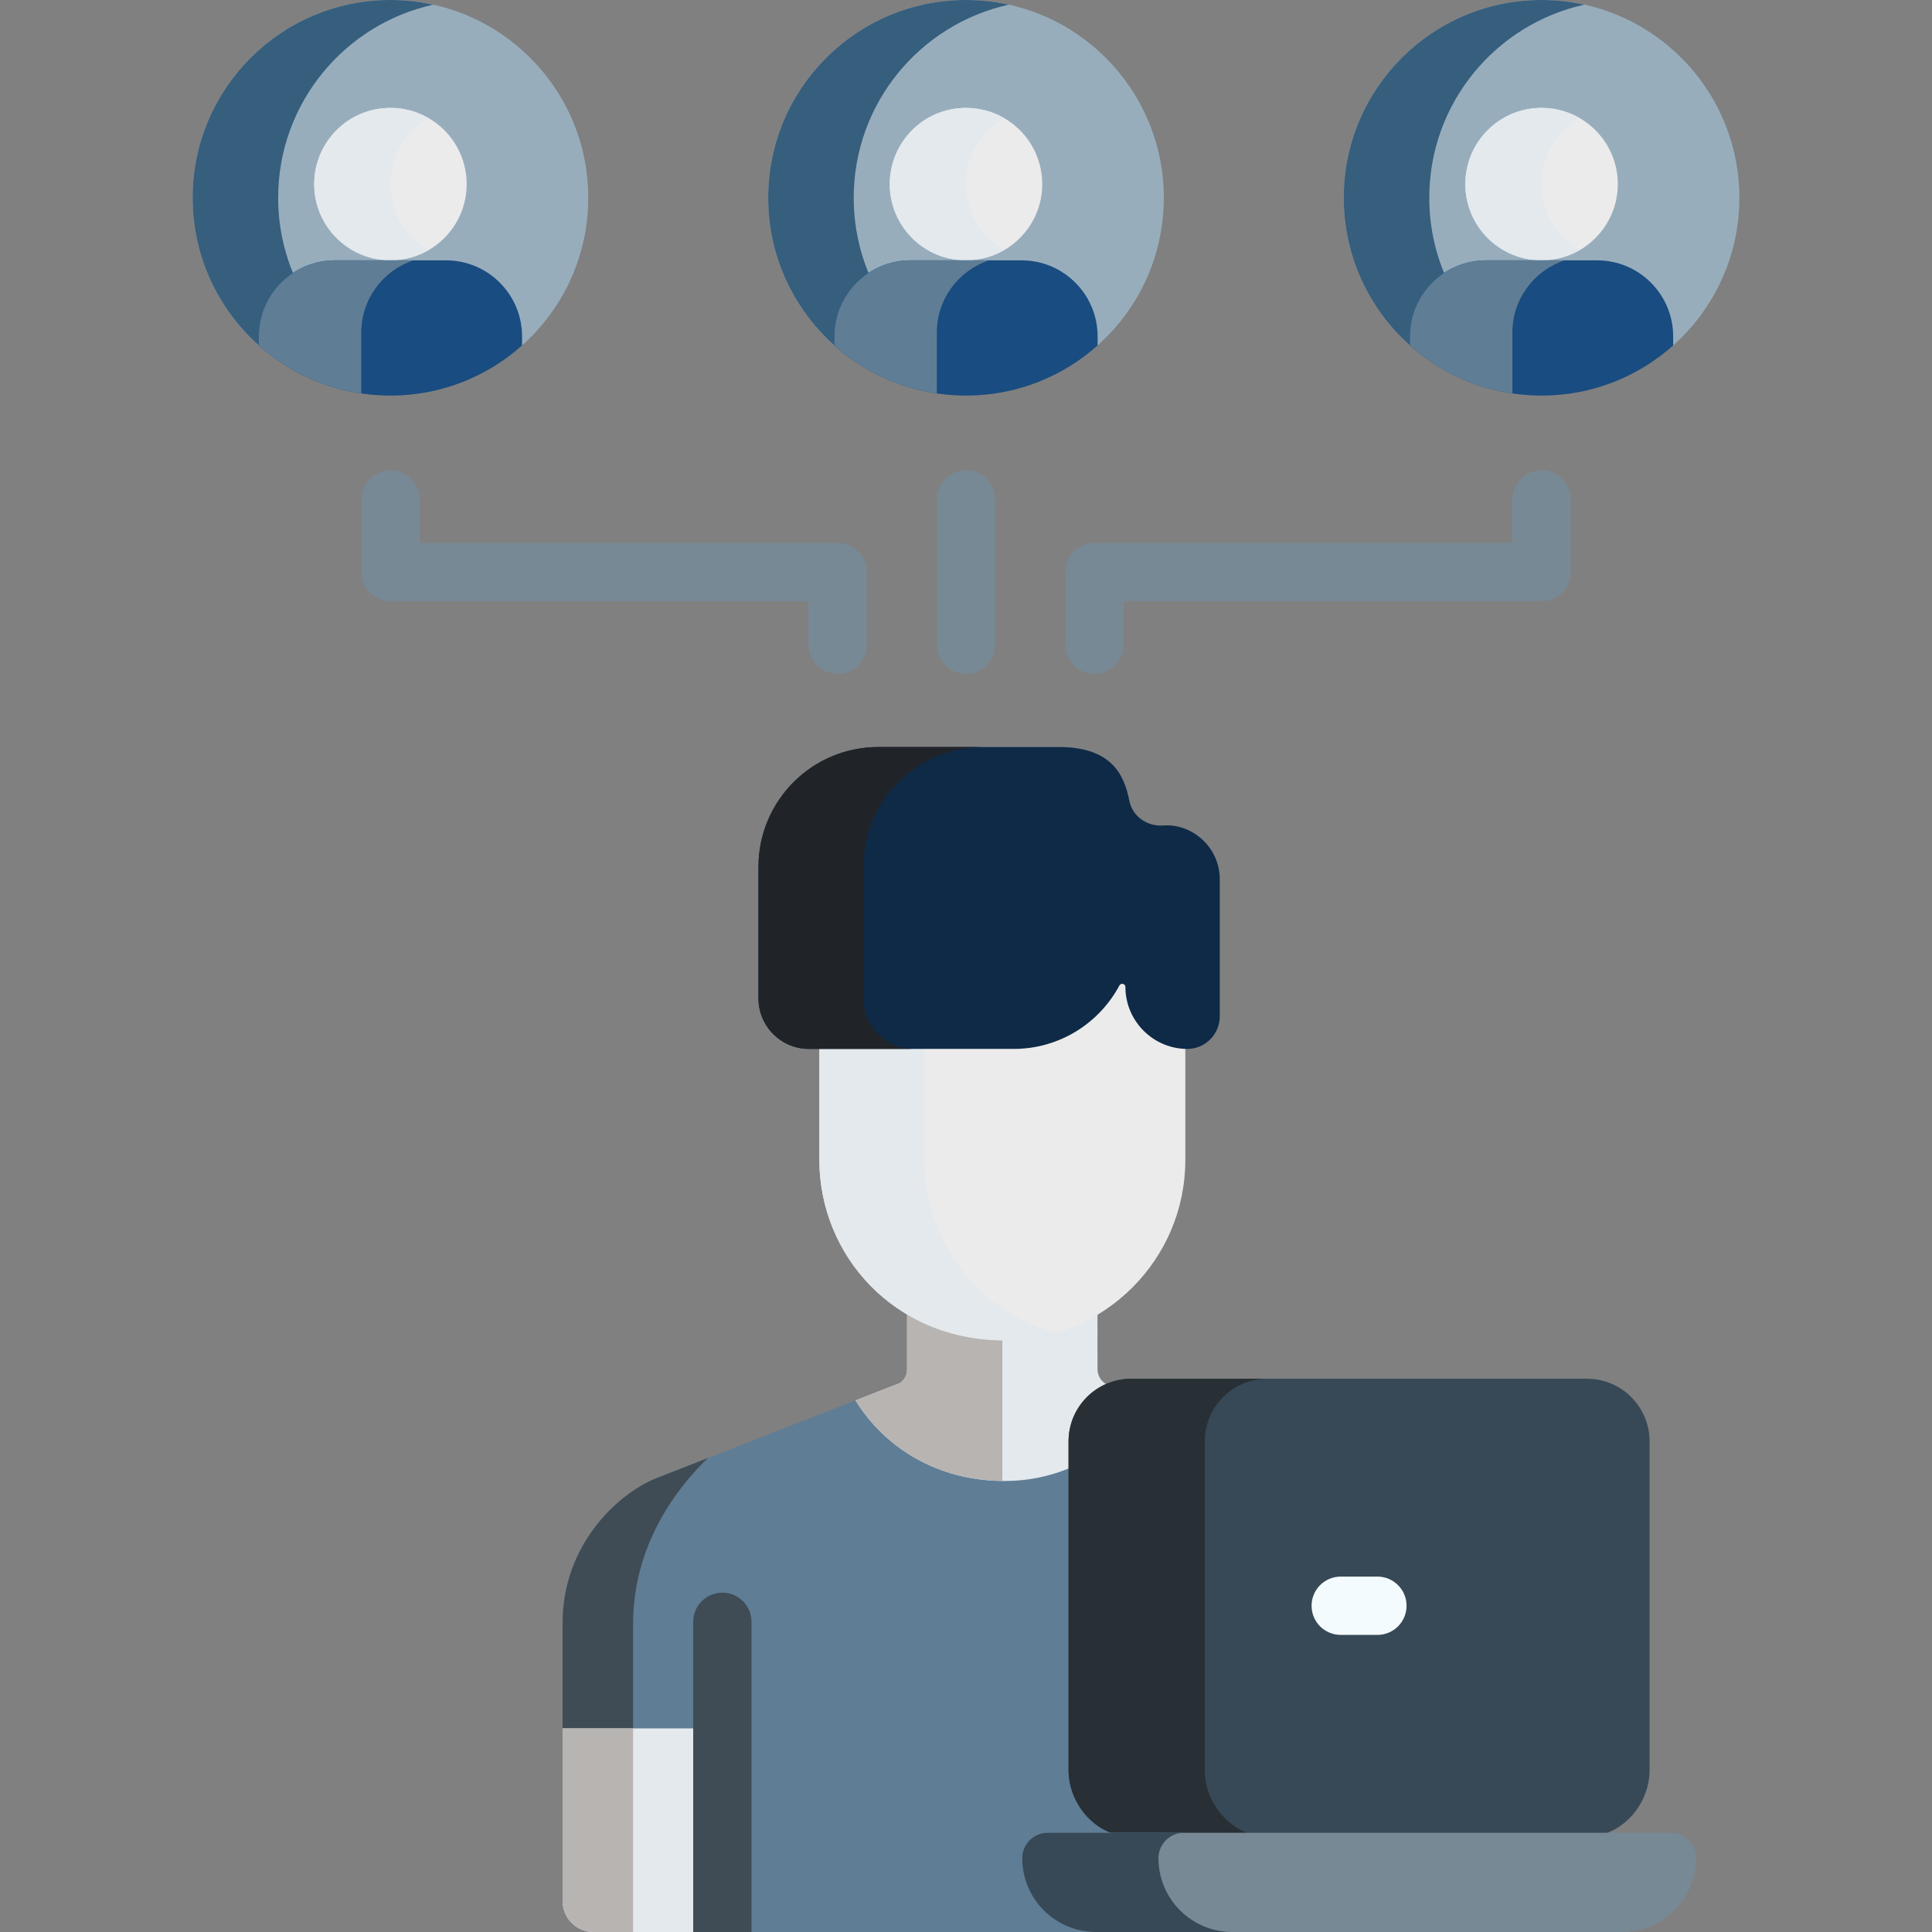<?xml version="1.0"?>
<svg xmlns="http://www.w3.org/2000/svg" id="Capa_1" enable-background="new 0 0 512 512" height="512px" viewBox="0 0 512 512" width="512px" class=""><rect x="0" y="0" width="512" height="512" fill="#808080" stroke="none"/><g><g><g><path d="m256 178.565c-4.267 0-7.726-3.459-7.726-7.726v-38.46c0-4.267 3.459-7.726 7.726-7.726s7.726 3.459 7.726 7.726v38.46c0 4.266-3.459 7.726-7.726 7.726z" fill="#e4f6ff" data-original="#E4F6FF" class="" style="fill:#778995" data-old_color="#e4f6ff"/></g><g><g><path d="m290.019 178.565c-4.267 0-7.726-3.459-7.726-7.726v-19.23c0-4.267 3.459-7.726 7.726-7.726h110.783v-11.504c0-4.267 3.459-7.726 7.726-7.726s7.726 3.459 7.726 7.726v19.23c0 4.267-3.459 7.726-7.726 7.726h-110.783v11.504c0 4.266-3.459 7.726-7.726 7.726z" fill="#e4f6ff" data-original="#E4F6FF" class="" style="fill:#778995" data-old_color="#e4f6ff"/></g><g><path d="m221.981 178.565c-4.267 0-7.726-3.459-7.726-7.726v-11.504h-110.783c-4.267 0-7.726-3.459-7.726-7.726v-19.23c0-4.267 3.459-7.726 7.726-7.726s7.726 3.459 7.726 7.726v11.504h110.783c4.267 0 7.726 3.459 7.726 7.726v19.23c0 4.266-3.459 7.726-7.726 7.726z" fill="#e4f6ff" data-original="#E4F6FF" class="" style="fill:#778995" data-old_color="#e4f6ff"/></g></g><path d="m304.698 488.435v-2.737l-17.256-15.935v-79.067l-4.266-2.546c-5.218 2.124-10.92 3.3-16.894 3.3-17.466 0-31.194-8.454-39.027-20.542l-53.491 20.891c-10.546 4.34-24.667 17.996-24.667 38.26v29.016h42.335v52.925h99.02c-.001 0-.001 0-.001 0h6.004l-18.93-13.151v-10.414z" fill="#dd636e" data-original="#DD636E" class="" style="fill:#5F7D95" data-old_color="#dd636e"/><path d="m167.77 430.444c0-21.275 11.783-36.281 19.818-44.042l-13.823 5.398c-10.546 4.34-24.667 17.996-24.667 38.26v29.016h18.672c0-10.586 0-20.632 0-28.632z" fill="#da4a54" data-original="#DA4A54" class="" data-old_color="#da4a54" style="fill:#3F4C55"/><path d="m149.097 458.046v45.771c0 4.519 3.664 8.183 8.183 8.183h34.152v-53.954z" fill="#ffcebe" data-original="#FFCEBE" class="" style="fill:#E3E9ED" data-old_color="#ffcebe"/><path d="m167.77 458.046h-18.672v45.771c0 4.519 3.663 8.183 8.183 8.183h10.489c0-14.029 0-34.947 0-53.954z" fill="#ffb1a0" data-original="#FFB1A0" class="" data-old_color="#ffb1a0" style="fill:#B8B4B2"/><path d="m293.098 366.791c-1.368-.806-2.242-2.283-2.246-3.914l-.005-16.517c-7.175 4.306-15.564 6.789-24.523 6.789-9.886 0-18.645-2.554-25.939-6.872v16.572c0 1.879-.903 2.986-1.943 3.692l-11.727 4.58c7.735 12.529 21.706 21.361 39.568 21.361 5.974 0 11.676-1.176 16.894-3.3l2.034-1.403 2.06-13.478 6.353-6.267z" fill="#ffcebe" data-original="#FFCEBE" class="" style="fill:#E3E9ED" data-old_color="#ffcebe"/><path d="m265.632 353.138c-9.602-.117-18.125-2.644-25.247-6.861v16.572c0 1.879-.903 2.986-1.943 3.692l-11.727 4.58c7.64 12.375 21.37 21.127 38.917 21.341z" fill="#ffb1a0" data-original="#FFB1A0" class="" data-old_color="#ffb1a0" style="fill:#B8B4B2"/><path d="m420.557 365.381h-120.778c-9.169 0-16.602 7.433-16.602 16.603v87.113c0 9.169 7.433 17.632 16.602 17.632h120.779c9.169 0 16.602-8.463 16.602-17.632v-87.113c0-9.17-7.433-16.603-16.603-16.603z" fill="#d3effb" data-original="#D3EFFB" class="" style="fill:#374957" data-old_color="#d3effb"/><path d="m319.284 469.096v-87.113c0-9.169 7.433-16.603 16.603-16.603h-36.108c-9.169 0-16.602 7.433-16.602 16.603v87.113c0 9.169 7.433 17.632 16.602 17.632h36.108c-9.169 0-16.603-8.463-16.603-17.632z" fill="#b1e4f9" data-original="#B1E4F9" class="" style="fill:#283035" data-old_color="#b1e4f9"/><g><path d="m365.026 433.266h-9.717c-4.267 0-7.726-3.459-7.726-7.726s3.459-7.726 7.726-7.726h9.717c4.267 0 7.726 3.459 7.726 7.726.001 4.267-3.458 7.726-7.726 7.726z" fill="#f4fbff" data-original="#F4FBFF" class=""/></g><path d="m442.691 485.698h-165.046c-3.726 0-6.747 3.021-6.747 6.747 0 10.8 8.755 19.555 19.555 19.555h139.43c10.8 0 19.555-8.755 19.555-19.555 0-3.726-3.021-6.747-6.747-6.747z" fill="#e4f6ff" data-original="#E4F6FF" class="" style="fill:#778995" data-old_color="#e4f6ff"/><path d="m307.006 492.445c0-3.726 3.021-6.747 6.747-6.747h-36.108c-3.726 0-6.747 3.021-6.747 6.747 0 10.8 8.755 19.555 19.555 19.555h36.108c-10.8 0-19.555-8.755-19.555-19.555z" fill="#d3effb" data-original="#D3EFFB" class="" style="fill:#374957" data-old_color="#d3effb"/><path d="m199.159 512v-82.202c0-4.267-3.459-7.726-7.726-7.726s-7.726 3.459-7.726 7.726v82.202z" fill="#da4a54" data-original="#DA4A54" class="" data-old_color="#da4a54" style="fill:#3F4C55"/><path d="m298.248 259.508c0-.879-1.177-1.182-1.591-.407-5.348 10.002-15.887 16.81-28.022 16.81h-51.497v31.496c0 24.983 19.575 47.802 49.186 47.802 26.358 0 47.802-21.444 47.802-47.802v-31.523c-8.779-.282-15.878-7.532-15.878-16.376z" fill="#ffdecf" data-original="#FFDECF" class="" style="fill:#ECEBEB" data-old_color="#ffdecf"/><g><path d="m244.953 307.408v-31.496h-27.815v31.496c0 24.983 19.575 47.802 49.185 47.802 4.673 0 9.186-.686 13.458-1.942-21.41-6.002-34.828-25.183-34.828-45.86z" fill="#ffcebe" data-original="#FFCEBE" class="" style="fill:#E3E9ED" data-old_color="#ffcebe"/></g><path d="m308.341 218.763c-4.298.331-8.241-2.372-9.068-6.602-1.393-7.124-4.92-14.194-18.699-14.194h-47.804c-17.544 0-31.767 14.222-31.767 31.767v34.863c0 7.387 5.988 13.375 13.375 13.375h54.255c12.135 0 22.675-6.808 28.022-16.81.415-.775 1.591-.473 1.591.407 0 9.022 7.382 16.404 16.404 16.404 4.729 0 8.598-3.869 8.598-8.598v-36.381c.003-8.573-7.475-14.803-14.907-14.231z" fill="#b06c6c" data-original="#B06C6C" class="" data-old_color="#b06c6c" style="fill:#0E2A47"/><g><path d="m228.819 264.596v-34.863c0-17.544 14.223-31.766 31.767-31.766h-27.816c-17.544 0-31.767 14.222-31.767 31.766v34.863c0 7.387 5.988 13.376 13.376 13.376h27.815c-7.387 0-13.375-5.989-13.375-13.376z" fill="#9d5e5e" data-original="#9D5E5E" class="active-path" style="fill:#202429" data-old_color="#9d5e5e"/></g><path d="m68.596 91.542 1.885-1.401h64.902l2.963 1.402c10.762-9.6 17.545-23.567 17.545-39.124 0-28.95-23.469-52.419-52.42-52.419s-52.419 23.469-52.419 52.419c0 15.556 6.783 29.523 17.544 39.123z" fill="#3f6d8e" data-original="#3F6D8E" class="" data-old_color="#3f6d8e" style="fill:#98ADBC"/><g><path d="m73.716 52.419c0-25.058 17.587-45.996 41.087-51.177-3.65-.805-7.439-1.242-11.332-1.242-28.95 0-52.419 23.469-52.419 52.419 0 15.556 6.782 29.522 17.544 39.123l1.885-1.401h19.287c-9.888-9.534-16.052-22.902-16.052-37.722z" fill="#365e7d" data-original="#365E7D" class=""/></g><circle cx="103.471" cy="48.79" fill="#ffdecf" r="20.202" data-original="#FFDECF" class="" style="fill:#ECEBEB" data-old_color="#ffdecf"/><path d="m109.389 63.075c-7.889-7.89-7.889-20.681 0-28.57 1.277-1.277 2.692-2.325 4.184-3.188-7.727-4.472-17.774-3.424-24.386 3.188-7.889 7.89-7.889 20.681 0 28.57 6.613 6.612 16.659 7.66 24.386 3.188-1.493-.863-2.908-1.911-4.184-3.188z" fill="#ffcebe" data-original="#FFCEBE" class="" style="fill:#E3E9ED" data-old_color="#ffcebe"/><path d="m118.187 68.992c-6.237 0-24.342 0-29.431 0-11.137 0-20.165 9.028-20.165 20.165v2.388c9.266 8.267 21.485 13.293 34.88 13.293s25.614-5.027 34.88-13.293v-2.388c0-11.137-9.028-20.165-20.164-20.165z" fill="#b3e59f" data-original="#B3E59F" class="" style="fill:#194C80" data-old_color="#b3e59f"/><path d="m95.745 88.127c0-8.922 5.8-16.477 13.831-19.135-7.709 0-17.328 0-20.82 0-11.137 0-20.165 9.028-20.165 20.165v2.388c7.45 6.646 16.81 11.192 27.154 12.721z" fill="#95d6a4" data-original="#95D6A4" class="" style="fill:#5F7D95" data-old_color="#95d6a4"/><path d="m373.653 91.542 1.885-1.401h64.902l2.963 1.402c10.762-9.6 17.545-23.567 17.545-39.124 0-28.95-23.469-52.419-52.42-52.419-28.95 0-52.419 23.469-52.419 52.419 0 15.557 6.783 29.523 17.544 39.123z" fill="#3f6d8e" data-original="#3F6D8E" class="" data-old_color="#3f6d8e" style="fill:#98ADBC"/><g><path d="m378.773 52.419c0-25.058 17.587-45.996 41.087-51.177-3.65-.805-7.439-1.242-11.332-1.242-28.95 0-52.419 23.469-52.419 52.419 0 15.556 6.782 29.522 17.544 39.123l1.885-1.401h19.287c-9.887-9.534-16.052-22.902-16.052-37.722z" fill="#365e7d" data-original="#365E7D" class=""/></g><circle cx="408.528" cy="48.79" fill="#ffdecf" r="20.202" data-original="#FFDECF" class="" style="fill:#ECEBEB" data-old_color="#ffdecf"/><path d="m414.446 63.075c-7.889-7.89-7.889-20.681 0-28.57 1.277-1.277 2.692-2.325 4.184-3.188-7.727-4.472-17.774-3.424-24.386 3.188-7.889 7.89-7.889 20.681 0 28.57 6.613 6.612 16.659 7.66 24.386 3.188-1.492-.863-2.907-1.911-4.184-3.188z" fill="#ffcebe" data-original="#FFCEBE" class="" style="fill:#E3E9ED" data-old_color="#ffcebe"/><path d="m423.244 68.992c-6.237 0-24.342 0-29.431 0-11.137 0-20.165 9.028-20.165 20.165v2.388c9.266 8.267 21.485 13.293 34.88 13.293s25.614-5.027 34.88-13.293v-2.388c.001-11.137-9.028-20.165-20.164-20.165z" fill="#ffaa5b" data-original="#FFAA5B" class="" style="fill:#194C80" data-old_color="#ffaa5b"/><path d="m400.802 88.127c0-8.922 5.8-16.477 13.831-19.135-7.709 0-17.328 0-20.82 0-11.137 0-20.165 9.028-20.165 20.165v2.388c7.45 6.646 16.81 11.192 27.154 12.721z" fill="#ff9838" data-original="#FF9838" class="" style="fill:#5F7D95" data-old_color="#ff9838"/><path d="m221.125 91.542 1.885-1.401h64.902l2.963 1.402c10.762-9.6 17.545-23.567 17.545-39.124-.001-28.95-23.47-52.419-52.42-52.419s-52.419 23.469-52.419 52.419c0 15.557 6.782 29.523 17.544 39.123z" fill="#3f6d8e" data-original="#3F6D8E" class="" data-old_color="#3f6d8e" style="fill:#98ADBC"/><g><path d="m226.245 52.419c0-25.058 17.587-45.996 41.087-51.177-3.651-.805-7.439-1.242-11.332-1.242-28.95 0-52.419 23.469-52.419 52.419 0 15.556 6.782 29.522 17.544 39.123l1.885-1.401h19.287c-9.888-9.534-16.052-22.902-16.052-37.722z" fill="#365e7d" data-original="#365E7D" class=""/></g><circle cx="256" cy="48.79" fill="#ffdecf" r="20.202" data-original="#FFDECF" class="" style="fill:#ECEBEB" data-old_color="#ffdecf"/><path d="m261.917 63.075c-7.889-7.89-7.889-20.681 0-28.57 1.277-1.277 2.692-2.325 4.184-3.188-7.727-4.472-17.774-3.424-24.387 3.188-7.889 7.89-7.889 20.681 0 28.57 6.613 6.612 16.659 7.66 24.387 3.188-1.492-.863-2.907-1.911-4.184-3.188z" fill="#ffcebe" data-original="#FFCEBE" class="" style="fill:#E3E9ED" data-old_color="#ffcebe"/><path d="m270.715 68.992c-6.237 0-24.342 0-29.431 0-11.137 0-20.165 9.028-20.165 20.165v2.388c9.266 8.267 21.485 13.293 34.88 13.293s25.614-5.027 34.88-13.293v-2.388c.001-11.137-9.027-20.165-20.164-20.165z" fill="#90d8f9" data-original="#90D8F9" class="" style="fill:#194C80" data-old_color="#90d8f9"/><path d="m248.274 88.127c0-8.922 5.8-16.477 13.831-19.135-7.709 0-17.328 0-20.82 0-11.137 0-20.165 9.028-20.165 20.165v2.388c7.45 6.646 16.81 11.192 27.154 12.721z" fill="#75cef9" data-original="#75CEF9" class="" style="fill:#5F7D95" data-old_color="#75cef9"/></g></g> </svg>
